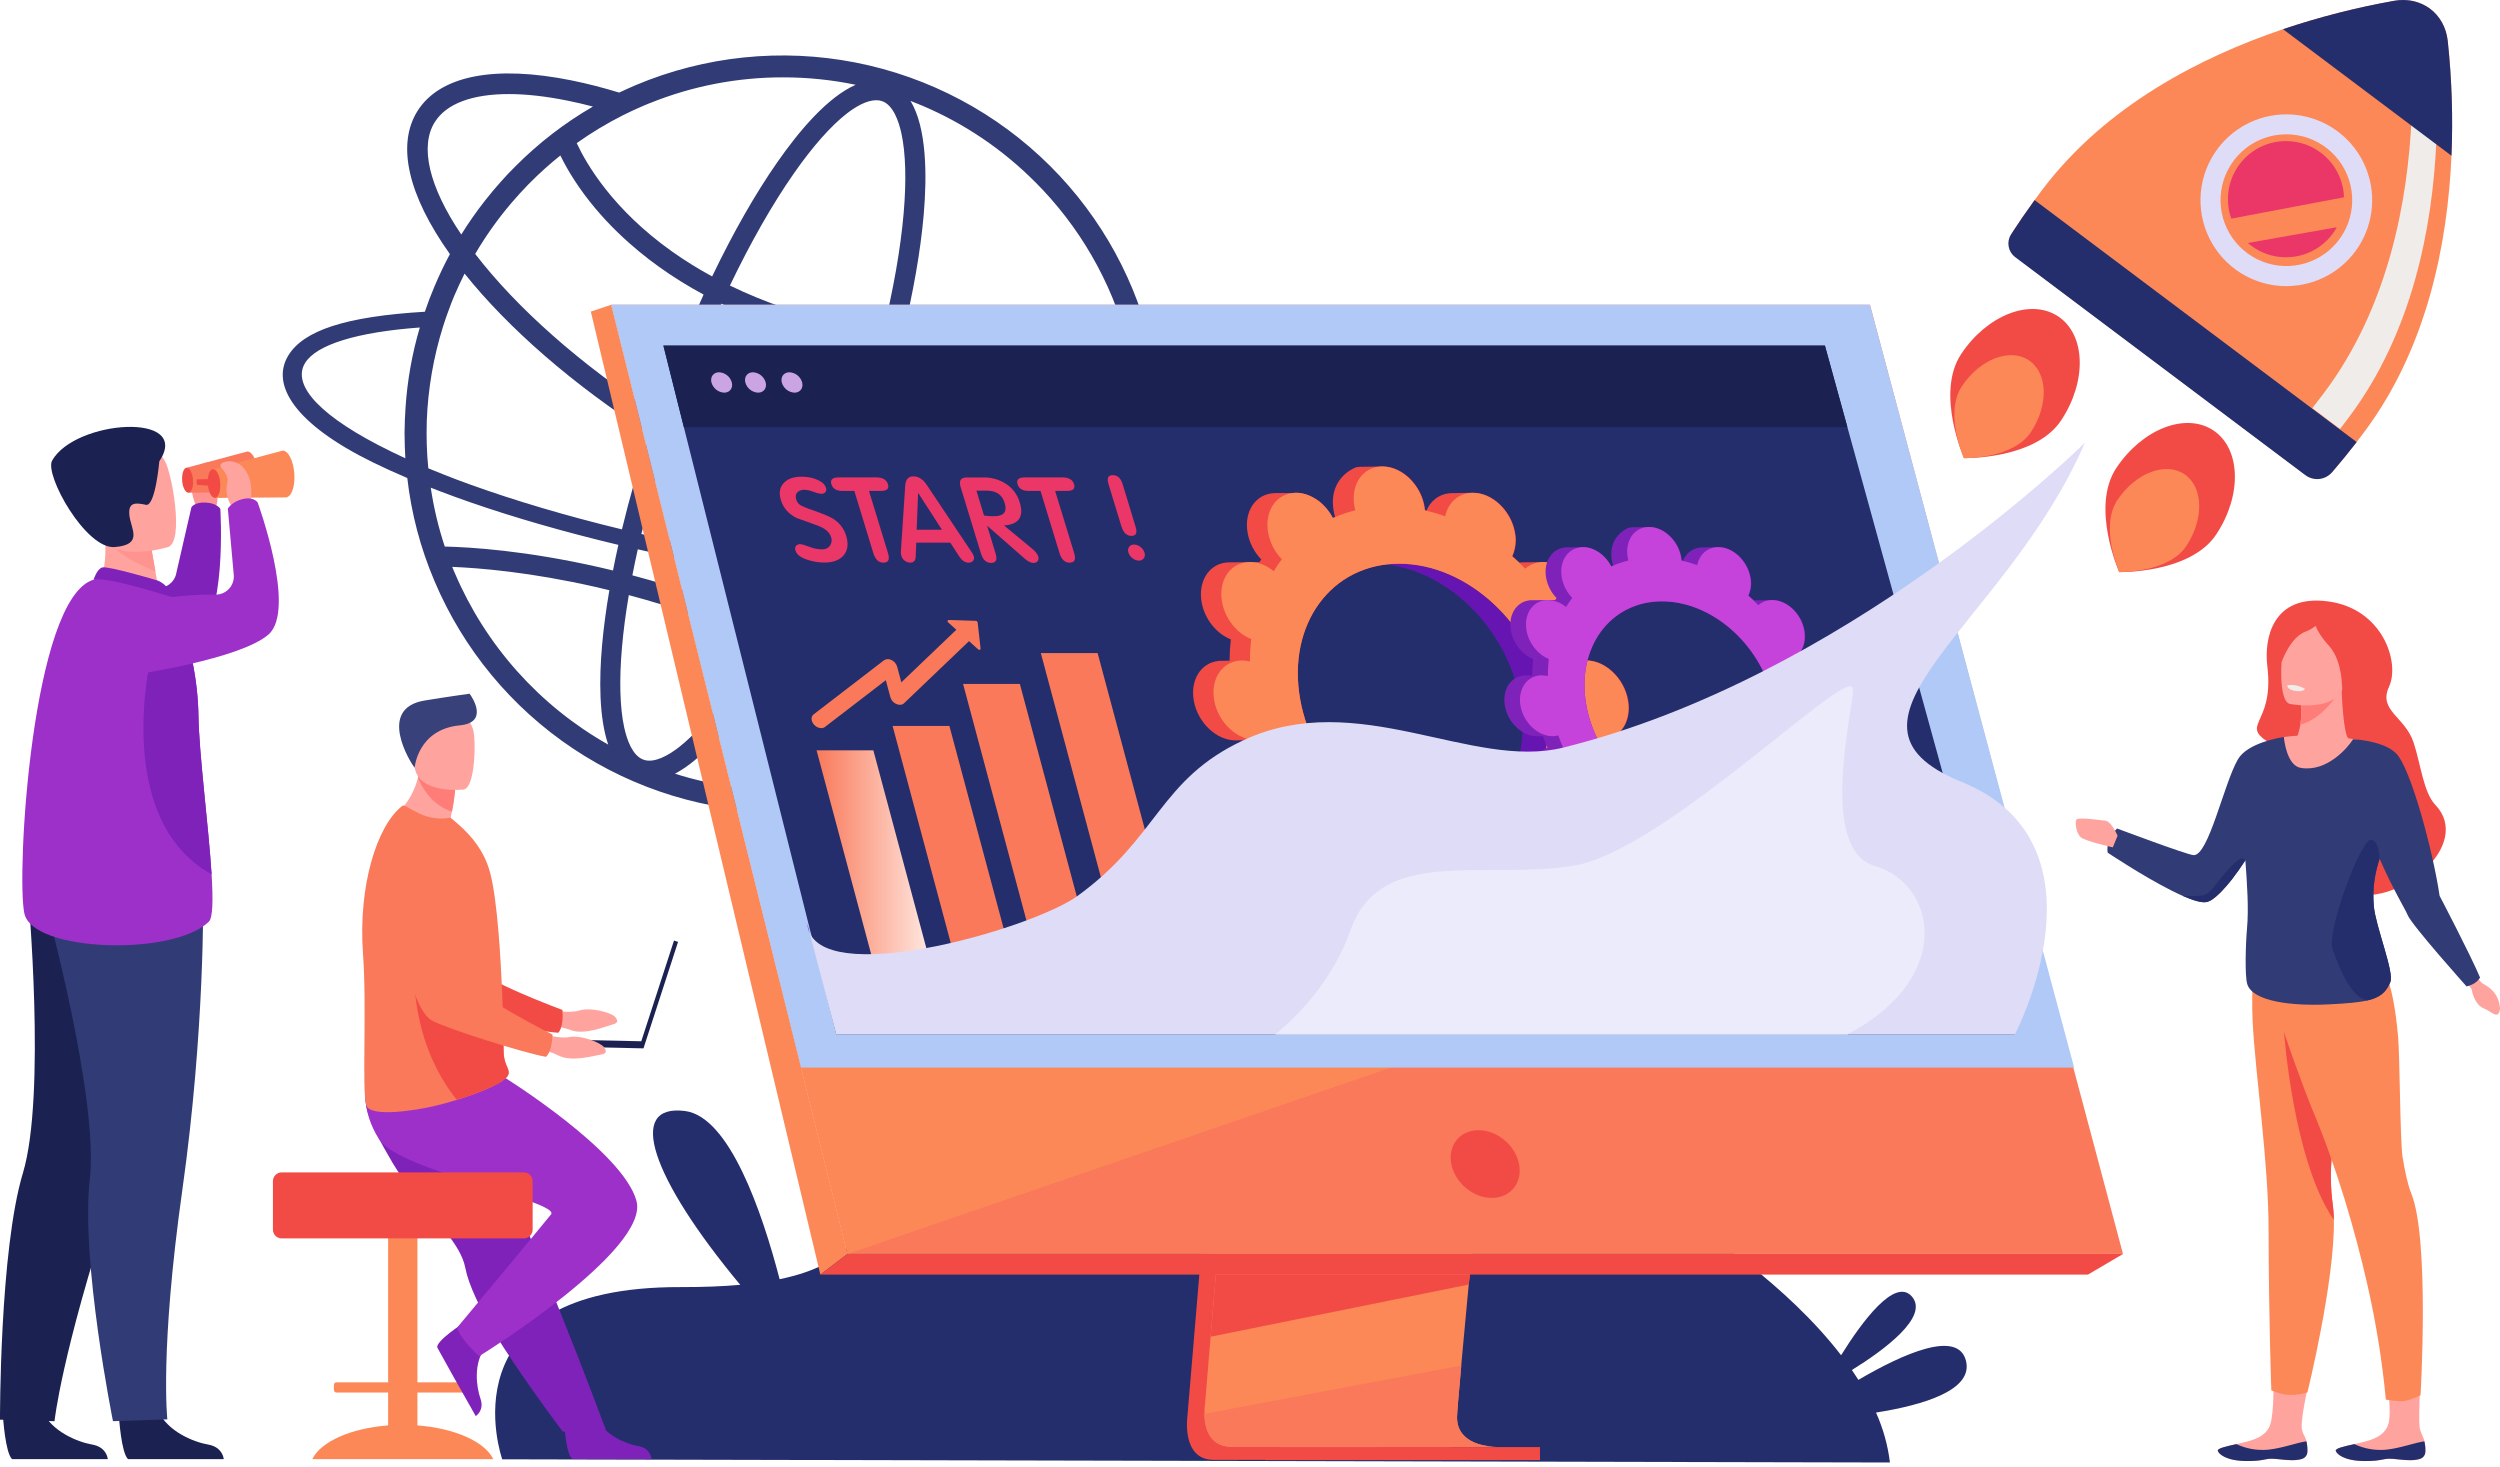 <svg width="450" height="264" viewBox="0 0 450 264" fill="none" xmlns="http://www.w3.org/2000/svg">
<path d="M216.351 91.821L211.078 91.701C212.773 93.895 213.154 95.92 212.099 97.63C211.045 99.376 208.521 100.813 204.742 101.901C209.311 89.667 210.264 76.376 207.488 63.615C204.711 50.854 198.322 39.162 189.082 29.935C179.496 20.358 167.275 13.854 153.978 11.252C140.681 8.65 126.91 10.068 114.422 15.326C113.419 15.758 112.416 16.206 111.448 16.664C108.519 15.772 105.667 15.038 102.914 14.48C89.022 11.659 79.164 13.608 75.157 19.969C71.347 26.017 73.421 35.12 80.985 45.739C79.966 47.623 79.05 49.561 78.203 51.566C77.563 53.072 76.992 54.575 76.473 56.113C62.264 56.961 54.657 59.458 51.893 63.992C48.678 69.266 53.068 76.344 67.122 83.226C69.058 84.176 71.135 85.111 73.311 86.045C74.039 92.428 75.686 98.671 78.203 104.581C83.391 116.863 92.068 127.352 103.159 134.748C114.249 142.144 127.266 146.123 140.595 146.191C153.924 146.259 166.98 142.414 178.146 135.131C189.311 127.849 198.095 117.449 203.409 105.221C210.34 103.785 214.904 101.537 216.719 98.565C217.965 96.524 217.809 94.241 216.351 91.821ZM200.076 102.971C195.461 103.801 189.704 104.285 182.98 104.354C172.544 104.481 160.561 103.658 147.933 101.992C148.995 99.679 150.035 97.305 151.055 94.87C154.772 96.128 158.562 97.159 162.405 97.956C166.561 98.799 170.353 99.216 173.737 99.216C181.67 99.216 187.355 96.926 190.162 92.468C190.623 91.734 191.002 90.951 191.292 90.133H187.248C187.181 90.255 187.109 90.378 187.025 90.496C184.94 93.806 180.281 95.516 173.737 95.516C170.616 95.516 167.049 95.124 163.129 94.33C159.514 93.577 155.948 92.609 152.448 91.431C153.423 88.994 154.368 86.513 155.284 83.989C157.736 77.19 159.859 70.448 161.567 63.977C169.849 65.159 178.206 65.735 186.572 65.7C192.097 65.7 197.819 65.477 203.739 65.031C204.622 69.325 205.065 73.696 205.061 78.079C205.085 86.628 203.389 95.094 200.076 102.974V102.971ZM115.816 136.737C113.85 136.023 112.851 133.2 112.36 130.956C111.582 127.41 111.442 122.431 111.952 116.555C112.211 113.584 112.621 110.424 113.185 107.119C121.313 109.294 129.274 112.052 137.007 115.37C135.257 118.392 133.484 121.193 131.714 123.731C128.341 128.568 125.041 132.301 122.174 134.524C120.357 135.925 117.78 137.452 115.814 136.739L115.816 136.737ZM138.779 112.206C130.685 108.713 122.345 105.823 113.825 103.56C114.122 102.027 114.448 100.466 114.804 98.877C117.154 99.412 119.532 99.933 121.938 100.438C128.999 101.883 136.044 103.114 142.939 104.102C141.585 106.924 140.201 109.625 138.786 112.206H138.779ZM123.512 97.876C120.783 97.314 118.097 96.728 115.452 96.118C116.697 90.94 118.224 85.543 120.009 80.042C129.282 85.744 138.712 90.383 147.641 93.674C146.522 96.35 145.374 98.952 144.197 101.479C137.415 100.507 130.475 99.301 123.512 97.876ZM100.865 27.986C101.612 29.505 102.448 30.978 103.371 32.397C108.053 39.644 114.251 44.898 118.621 48.027C121.187 49.862 123.868 51.531 126.647 53.025C124.056 58.669 121.59 64.695 119.321 70.95C118.898 72.117 118.487 73.281 118.085 74.442C104.537 65.622 93.069 55.5 85.535 45.706C87.422 42.488 89.586 39.441 92.001 36.598C93.004 35.421 94.041 34.281 95.122 33.173L95.568 32.727C97.245 31.05 99.014 29.467 100.865 27.986V27.986ZM158.793 18.209C160.759 18.923 161.758 21.748 162.249 23.992C163.027 27.535 163.167 32.515 162.657 38.391C162.097 44.823 160.809 52.128 158.893 59.907C156.579 59.508 154.321 59.056 152.118 58.551C144.511 56.8 137.58 54.407 131.384 51.401C135.078 43.696 138.984 36.823 142.89 31.221C146.264 26.384 149.563 22.654 152.43 20.43C153.926 19.271 155.944 18.04 157.716 18.04C158.082 18.034 158.445 18.091 158.791 18.209H158.793ZM151.061 62.01C153.315 62.533 155.627 63 157.997 63.41C156.334 69.67 154.285 76.188 151.9 82.769C150.978 85.307 150.027 87.801 149.046 90.251C140.081 86.96 130.566 82.25 121.213 76.425C121.695 75.011 122.194 73.593 122.709 72.172C124.939 66.057 127.333 60.172 129.857 54.659C136.213 57.75 143.303 60.208 151.059 62.01H151.061ZM186.287 32.72C194.266 40.677 200.002 50.601 202.914 61.488C188.128 62.569 174.582 62.23 162.472 60.478C164.393 52.623 165.687 45.235 166.262 38.708C166.888 31.502 166.81 22.966 163.89 18.162C164.558 18.423 165.241 18.693 165.912 18.978C173.528 22.194 180.446 26.861 186.28 32.72H186.287ZM140.944 13.925C145.34 13.922 149.724 14.37 154.029 15.263C148.99 17.457 143.845 23.563 139.941 29.163C135.943 34.892 131.953 41.906 128.185 49.758C125.695 48.409 123.288 46.913 120.977 45.278C110.256 37.671 105.531 29.469 103.81 25.762C106.443 23.891 109.212 22.221 112.095 20.765V20.765C113.275 20.17 114.474 19.613 115.693 19.092L115.959 18.978L116.019 18.952L116.801 18.628L117.024 18.546C124.624 15.481 132.743 13.912 140.937 13.925H140.944ZM78.281 21.953C80.368 18.642 85.027 16.933 91.568 16.933C94.69 16.933 98.257 17.324 102.176 18.12C103.662 18.417 105.179 18.771 106.726 19.181C101.625 22.136 96.936 25.751 92.781 29.933C91.889 30.798 91.053 31.696 90.222 32.631C89.185 33.773 88.2 34.966 87.25 36.177C85.735 38.111 84.326 40.126 83.029 42.213V42.213C77.233 33.63 75.505 26.349 78.274 21.953H78.281ZM81.823 53.123C82.394 51.809 82.983 50.511 83.623 49.249C91.546 59.155 103.224 69.28 116.868 78.064C114.933 83.953 113.283 89.74 111.95 95.289C102.024 92.887 92.823 90.16 84.751 87.261C83.056 86.656 81.406 86.032 79.846 85.41C78.914 85.046 77.998 84.667 77.097 84.295C76.959 82.912 76.856 81.511 76.82 80.111C76.805 79.442 76.787 78.773 76.787 78.104C76.787 77.328 76.805 76.543 76.82 75.754C77.038 69.976 78.027 64.254 79.759 58.738C80.053 57.806 80.365 56.889 80.711 55.973C81.056 55.007 81.42 54.057 81.817 53.123H81.823ZM70.259 81.204C57.997 75.221 52.401 69.447 54.909 65.348C56.931 62.028 64.295 59.773 75.565 58.95C74.181 63.639 73.319 68.467 72.997 73.345C72.892 74.797 72.841 76.244 72.823 77.72V78.1C72.823 79.571 72.877 81.041 72.961 82.493C72.034 82.069 71.133 81.636 70.252 81.204H70.259ZM79.558 88.563C81.219 89.187 82.903 89.809 84.659 90.414C92.685 93.197 101.681 95.782 111.306 98.076C110.956 99.636 110.634 101.172 110.338 102.686C109.55 102.494 108.763 102.308 107.977 102.128C94.672 99.1 84.688 98.482 80.06 98.38C78.914 94.928 78.07 91.383 77.536 87.785L79.558 88.563ZM81.823 103.072C81.675 102.728 81.534 102.384 81.4 102.039C86.336 102.238 95.488 102.985 107.177 105.647C108.013 105.837 108.849 106.038 109.683 106.241C109.083 109.751 108.637 113.105 108.363 116.256C107.846 122.228 107.808 129.112 109.478 134.029C97.105 127.038 87.386 116.155 81.832 103.072H81.823ZM165.905 137.221C151.814 143.157 136.071 143.883 121.494 139.268C126.239 136.781 131.005 131.068 134.677 125.803C136.572 123.086 138.467 120.083 140.331 116.84C151.178 121.763 161.513 127.744 171.187 134.696C169.465 135.606 167.703 136.444 165.898 137.209L165.905 137.221ZM186.287 123.474C182.771 127.004 178.853 130.108 174.613 132.725C164.452 125.287 153.558 118.906 142.101 113.68C143.662 110.814 145.207 107.786 146.714 104.626C157.125 106.006 167.138 106.834 176.276 107.048C178.662 107.117 180.978 107.117 183.226 107.099C189.051 107.03 194.237 106.684 198.68 106.062C195.555 112.519 191.363 118.402 186.28 123.463L186.287 123.474Z" fill="#313B75"/>
<path d="M353.868 244.917C352.415 239.281 342.596 243.646 334.51 248.376C334.133 247.78 333.741 247.189 333.339 246.605C339.136 243.012 347.258 237.038 344.163 233.403C341.107 229.81 335.134 237.943 331.398 243.94C321.387 230.945 306.541 221.695 306.541 221.695C306.541 221.695 368.491 170.21 322.199 143.048C275.906 115.886 240.739 211.459 240.739 211.459C240.739 211.459 209.107 182.158 178.903 192.981C147.887 204.093 167.27 224.688 140.333 230.256C137.163 218.111 131.299 200.982 123.285 199.977C112.697 198.65 117.151 211.905 133.239 231.267C130.118 231.545 126.569 231.688 122.509 231.677C79.306 231.548 90.405 262.675 90.405 262.675L340.188 263.25C339.813 260.144 338.966 257.114 337.678 254.263C346.223 252.907 355.246 250.224 353.868 244.917Z" fill="#242E6C"/>
<path d="M224.631 125.352L213.738 254.905C213.738 254.905 212.597 262.759 218.438 262.773C228.04 262.795 266.231 262.773 266.231 262.773C266.231 262.773 259.003 261.138 259.096 257.461C259.201 253.123 271.829 124.126 271.829 124.126L224.631 125.352Z" fill="#F24B46"/>
<path d="M269.329 260.422C267.441 260.422 230.963 260.543 221.619 260.422C217.544 260.371 216.83 256.798 216.795 254.486C216.783 253.841 216.825 253.195 216.919 252.557L217.203 249.19L217.912 240.599L218.549 233.017L219.367 223.274L220.059 215.05L227.799 122.993L274.99 121.768C274.99 121.768 269.671 175.754 265.91 215.05C265.488 219.429 265.089 223.626 264.719 227.538C264.599 228.788 264.483 230.01 264.373 231.202C264.023 234.919 263.705 238.338 263.428 241.349C263.281 242.939 263.147 244.415 263.025 245.766C262.545 251.067 262.262 254.45 262.26 255.095C262.256 255.446 262.287 255.797 262.351 256.143C263.132 260.286 268.621 260.422 269.329 260.422Z" fill="#FD8857"/>
<path d="M110.026 54.853L136.559 161.459L140.193 176.059L152.551 225.714H382.14L336.59 54.853H110.026Z" fill="#F9795A"/>
<path d="M110.026 54.853L106.347 56.08L147.661 229.425L152.551 225.716L110.026 54.853Z" fill="#FD8857"/>
<path d="M147.661 229.425H375.837L382.138 225.716H152.551L147.661 229.425Z" fill="#F24B46"/>
<path d="M277.193 260.474H227.79V262.822H277.193V260.474Z" fill="#F24B46"/>
<path d="M264.634 229.422L264.38 231.217L217.918 240.606L218.556 233.024L218.859 229.422H264.634Z" fill="#F24B46"/>
<path d="M269.329 260.422C267.441 260.422 230.963 260.543 221.619 260.422C217.544 260.371 216.83 256.798 216.795 254.486L263.038 245.789C262.559 251.09 262.275 254.473 262.273 255.117C262.269 255.469 262.3 255.82 262.365 256.165C263.132 260.286 268.62 260.422 269.329 260.422Z" fill="#F9795A"/>
<path d="M253.404 191.125L152.551 225.716L140.193 176.059L253.404 191.125Z" fill="#FD8857"/>
<path d="M110.026 54.853H336.59L373.349 192.171H144.201L110.026 54.853Z" fill="#B1C9F6"/>
<path d="M273.425 209.53C272.769 206.163 269.51 203.433 266.144 203.433C262.777 203.433 260.57 206.163 261.239 209.53C261.908 212.898 265.154 215.623 268.52 215.623C271.887 215.623 274.094 212.898 273.425 209.53Z" fill="#F24B46"/>
<path d="M362.666 186.222H150.533L126.508 90.494L124.667 83.153L123.095 76.891L119.41 62.208H328.486L332.532 76.891L334.258 83.153L336.28 90.494L362.666 186.222Z" fill="#242E6C"/>
<path d="M332.532 76.891H123.095L119.41 62.208H328.486L332.532 76.891Z" fill="#1B2251"/>
<path d="M129.438 67.009C128.424 67.009 127.808 67.83 128.06 68.845C128.201 69.353 128.498 69.803 128.91 70.133C129.321 70.462 129.826 70.654 130.352 70.68C131.366 70.68 131.982 69.857 131.73 68.845C131.589 68.337 131.292 67.886 130.881 67.556C130.469 67.227 129.964 67.035 129.438 67.009V67.009Z" fill="#CBA4E3"/>
<path d="M135.533 67.009C134.521 67.009 133.903 67.83 134.158 68.845C134.298 69.353 134.595 69.804 135.007 70.133C135.418 70.463 135.923 70.654 136.449 70.68C137.462 70.68 138.079 69.857 137.827 68.845C137.686 68.336 137.389 67.885 136.977 67.556C136.565 67.227 136.06 67.035 135.533 67.009V67.009Z" fill="#CBA4E3"/>
<path d="M144.391 68.845C144.251 68.336 143.954 67.885 143.542 67.556C143.131 67.226 142.626 67.035 142.099 67.009C141.087 67.009 140.469 67.83 140.721 68.845C140.862 69.353 141.16 69.803 141.571 70.132C141.982 70.462 142.487 70.653 143.013 70.68C144.027 70.68 144.645 69.857 144.391 68.845Z" fill="#CBA4E3"/>
<path d="M38.96 90.985C38.96 90.985 39.611 88.94 38.592 87.102C37.573 85.265 39.219 83.98 38.815 83.432C38.412 82.883 35.694 82.934 34.764 85.604C33.834 88.273 35.402 91.284 35.402 91.284L38.96 90.985Z" fill="#FF938F"/>
<path d="M27.592 105.681C28.041 105.815 28.514 105.852 28.978 105.788C29.443 105.723 29.888 105.56 30.283 105.308C30.679 105.057 31.016 104.723 31.271 104.33C31.527 103.937 31.695 103.493 31.763 103.029L34.461 91.288C34.461 91.288 35.023 90.38 36.969 90.458C39.087 90.545 39.66 91.596 39.66 91.596C39.66 91.596 40.969 112.264 34.851 115.181C28.733 118.098 21.809 103.95 27.592 105.681Z" fill="#7F22BA"/>
<path d="M40.273 262.644H23.044C21.818 261.529 21.414 255.008 21.414 255.008C21.414 255.008 26.765 250.193 28.502 254.004C30.16 257.624 34.744 259.55 37.484 260.025C39.843 260.447 40.224 262.169 40.273 262.644Z" fill="#1B2251"/>
<path d="M19.403 262.644H2.174C0.948 261.529 0.542 255.008 0.542 255.008C0.542 255.008 5.893 250.193 7.629 254.004C9.288 257.624 13.872 259.55 16.612 260.025C18.973 260.447 19.345 262.169 19.403 262.644Z" fill="#1B2251"/>
<path d="M31.792 172.422C31.792 172.422 29.34 188.102 20.199 215.933C11.058 243.764 9.81 255.817 9.81 255.817L0 255.543C0 255.543 -0.085 225.125 4.129 211.129C8.343 197.133 5.039 160.674 5.039 160.674L31.792 172.422Z" fill="#1B2251"/>
<path d="M36.563 161.533C36.563 161.533 36.911 185.171 32.824 214.162C28.738 243.153 30.122 255.485 30.122 255.485L20.335 255.811C20.335 255.811 14.485 226.791 16.162 212.271C17.838 197.751 8.153 162.447 8.153 162.447L36.563 161.533Z" fill="#313B75"/>
<path d="M17.615 106.243L22.232 109.661L28.905 108.257C28.811 107.648 28.372 105.134 27.971 102.842C27.946 102.706 27.922 102.572 27.899 102.441C27.556 100.496 27.26 98.826 27.26 98.826L21.028 95.719L18.703 94.562C18.703 94.602 18.884 96.718 18.908 97.028C19.345 102.514 17.615 106.243 17.615 106.243Z" fill="#FFA39F"/>
<path d="M28.437 104.517C28.292 104.454 19.361 101.818 18.391 102.14C17.421 102.461 16.846 104.336 16.846 104.336L31.453 107.641C31.453 107.641 30.303 105.302 28.437 104.517Z" fill="#7F22BA"/>
<path d="M4.392 164.45C5.906 171.363 31.097 172.174 37.589 165.906C38.329 165.19 38.365 161.865 38.086 157.382C37.542 148.625 35.792 135.45 35.723 128.717C35.655 125.495 35.295 122.285 34.648 119.128C33.879 115.224 32.811 111.384 31.453 107.643C31.453 107.643 19.149 103.665 16.846 104.343C5.754 107.596 2.878 157.541 4.392 164.45Z" fill="#9E30CA"/>
<path d="M38.086 157.382C37.542 148.625 35.792 135.45 35.723 128.717C35.655 125.495 35.295 122.285 34.648 119.128L27.246 117.821C27.246 117.821 20.01 147.383 38.086 157.382Z" fill="#7F22BA"/>
<path d="M19.376 97.124C20.745 99.744 25.842 102.008 27.971 102.842C27.946 102.706 27.922 102.572 27.9 102.441C27.556 100.496 27.26 98.826 27.26 98.826L21.028 95.719C19.651 95.699 18.821 96.047 19.376 97.124Z" fill="#FF938F"/>
<path d="M30.287 98.462C30.287 98.462 19.044 101.97 16.969 94.932C14.893 87.894 12.044 83.61 19.133 81.072C26.223 78.534 28.417 80.807 29.681 82.988C30.945 85.169 33.159 97.367 30.287 98.462Z" fill="#FFA39F"/>
<path d="M28.678 83.037C28.678 83.037 27.962 91.226 26.268 90.869C24.573 90.512 23.039 90.251 23.287 92.718C23.534 95.184 25.884 98.036 20.665 98.473C15.446 98.91 7.957 85.452 9.382 82.903C13.517 75.55 34.65 74.067 28.678 83.037Z" fill="#1B2251"/>
<path d="M44.491 81.277L33.598 84.19L33.935 88.681L45.04 88.603C45.931 88.538 46.509 86.844 46.357 84.812C46.206 82.78 45.37 81.213 44.491 81.277Z" fill="#F9795A"/>
<path d="M34.742 86.362C34.648 85.122 34.135 84.15 33.598 84.19C33.061 84.23 32.706 85.269 32.789 86.509C32.871 87.749 33.395 88.721 33.935 88.681C34.474 88.641 34.836 87.602 34.742 86.362Z" fill="#F24B46"/>
<path d="M38.782 86.215L35.413 86.277C35.306 86.984 35.489 87.289 35.489 87.289L38.846 87.512L38.782 86.215Z" fill="#F24B46"/>
<path d="M50.834 81.121L38.329 84.466L38.715 89.622L51.465 89.535C52.475 89.459 53.153 87.515 52.977 85.191C52.8 82.867 51.844 81.045 50.834 81.121Z" fill="#FD8857"/>
<path d="M39.642 86.948C39.535 85.526 38.947 84.408 38.329 84.455C37.711 84.502 37.294 85.693 37.401 87.118C37.508 88.543 38.097 89.658 38.715 89.613C39.332 89.569 39.749 88.38 39.642 86.948Z" fill="#F24B46"/>
<path d="M41.584 90.963C41.584 90.963 40.405 89.178 40.884 87.124C41.363 85.071 39.435 84.299 39.684 83.65C39.934 83.001 42.556 82.312 44.172 84.638C45.789 86.964 45.102 90.28 45.102 90.28L41.584 90.963Z" fill="#FFA39F"/>
<path d="M26.205 108.134C26.205 108.134 32.735 106.943 38.768 107.032C39.237 107.04 39.702 106.947 40.132 106.759C40.561 106.57 40.946 106.292 41.258 105.942C41.571 105.593 41.804 105.18 41.943 104.732C42.082 104.284 42.123 103.811 42.063 103.346L41.009 91.54C41.009 91.54 41.765 90.287 43.657 89.834C45.72 89.341 46.382 90.454 46.382 90.454C46.382 90.454 53.431 109.731 48.337 114.202C43.243 118.673 23.949 121.47 23.949 121.47L26.205 108.134Z" fill="#9E30CA"/>
<path d="M441.263 28.032C440.594 43.558 436.98 62.56 425.501 77.847C425.078 78.409 424.655 78.966 424.23 79.516C422.944 81.179 421.635 82.796 420.301 84.366C419.585 85.208 418.574 85.744 417.476 85.865C416.377 85.987 415.274 85.684 414.391 85.019L363.444 46.745C362.879 46.324 362.438 45.76 362.166 45.11C361.988 44.685 361.885 44.232 361.861 43.772C361.817 42.929 362.044 42.094 362.51 41.391C363.699 39.578 364.95 37.772 366.264 35.971C366.674 35.408 367.09 34.846 367.512 34.285C378.99 18.996 396.228 10.23 410.944 5.257C417.471 3.061 424.152 1.353 430.931 0.146C431.749 -0.003 432.583 -0.038 433.411 0.041C434.575 0.15 435.702 0.514 436.71 1.107C438.826 2.356 440.295 4.588 440.598 7.407C441.329 14.256 441.551 21.15 441.263 28.032V28.032Z" fill="#FD8857"/>
<path d="M366.23 36.02C364.744 38.063 363.332 40.116 361.995 42.18C361.575 42.828 361.418 43.612 361.553 44.372C361.689 45.133 362.108 45.813 362.726 46.276L414.964 85.526C415.684 86.067 416.584 86.313 417.479 86.214C418.375 86.116 419.199 85.68 419.784 84.995C421.282 83.246 422.755 81.439 424.201 79.571L366.23 36.02Z" fill="#242E6C"/>
<path d="M411.509 51.504C408.64 51.498 405.83 50.693 403.393 49.181C400.956 47.668 398.988 45.507 397.709 42.939C396.43 40.371 395.89 37.498 396.151 34.641C396.411 31.784 397.462 29.055 399.184 26.761V26.761C400.71 24.729 402.714 23.104 405.017 22.031C407.321 20.958 409.854 20.47 412.391 20.61C414.928 20.75 417.392 21.513 419.564 22.833C421.735 24.153 423.548 25.988 424.842 28.176C426.135 30.364 426.869 32.838 426.978 35.377C427.088 37.917 426.569 40.444 425.469 42.735C424.369 45.026 422.721 47.011 420.67 48.513C418.62 50.015 416.232 50.988 413.716 51.346C412.985 51.45 412.247 51.503 411.509 51.504V51.504ZM411.564 24.177C410.997 24.177 410.431 24.217 409.87 24.297C408.328 24.513 406.844 25.033 405.504 25.827C404.165 26.62 402.995 27.672 402.065 28.92V28.92C400.463 31.056 399.629 33.67 399.698 36.339C399.767 39.008 400.734 41.576 402.443 43.627C404.153 45.678 406.504 47.091 409.116 47.639C411.729 48.187 414.45 47.836 416.838 46.645C419.227 45.453 421.144 43.49 422.278 41.073C423.413 38.656 423.698 35.927 423.089 33.328C422.48 30.728 421.012 28.41 418.922 26.75C416.832 25.089 414.242 24.182 411.573 24.177H411.564Z" fill="#DFDCF7"/>
<path d="M437.878 4.688C437.752 3.428 437.353 2.211 436.71 1.12C435.702 0.527 434.575 0.163 433.411 0.054C433.411 0.121 433.428 0.19 433.435 0.257C434.169 7.105 434.392 13.998 434.104 20.878C433.435 36.404 429.821 55.406 418.344 70.696C417.922 71.258 417.498 71.814 417.071 72.364C416.789 72.73 416.503 73.094 416.215 73.457L421.2 77.207L421.514 76.808C421.941 76.255 422.364 75.698 422.785 75.138C434.265 59.851 437.874 40.846 438.547 25.323C438.835 18.438 438.611 11.54 437.878 4.688Z" fill="#EFECEA"/>
<path d="M440.598 7.411C440.063 2.423 435.868 -0.731 430.929 0.148C424.151 1.355 417.471 3.064 410.944 5.259L441.265 28.032C441.553 21.152 441.33 14.259 440.598 7.411V7.411Z" fill="#242E6C"/>
<path d="M370.471 56.952C365.504 53.651 357.683 56.687 353.005 63.731C348.328 70.776 353.529 82.464 353.529 82.464C353.529 82.464 366.317 82.729 370.995 75.684C375.672 68.64 375.438 60.252 370.471 56.952Z" fill="#F24B46"/>
<path d="M398.397 77.468C393.43 74.17 385.609 77.205 380.932 84.25C376.254 91.295 381.455 102.982 381.455 102.982C381.455 102.982 394.244 103.248 398.921 96.201C403.598 89.154 403.364 80.769 398.397 77.468Z" fill="#F24B46"/>
<path d="M365.189 64.851C361.763 62.572 356.365 64.668 353.135 69.534C349.904 74.4 353.498 82.468 353.498 82.468C353.498 82.468 362.324 82.651 365.553 77.785C368.781 72.919 368.623 67.128 365.189 64.851Z" fill="#FD8857"/>
<path d="M393.176 85.345C389.747 83.068 384.349 85.162 381.121 90.028C377.893 94.894 381.482 102.962 381.482 102.962C381.482 102.962 390.309 103.143 393.537 98.279C396.765 93.415 396.605 87.617 393.176 85.345Z" fill="#FD8857"/>
<path d="M404.611 43.734L420.629 40.902C419.876 42.269 418.827 43.45 417.558 44.358C416.289 45.266 414.833 45.879 413.297 46.15C411.761 46.422 410.183 46.346 408.68 45.928C407.177 45.51 405.786 44.76 404.611 43.734V43.734Z" fill="#EB3668"/>
<path d="M421.92 35.51L401.632 39.355C401.126 37.933 400.934 36.419 401.068 34.916C401.203 33.413 401.661 31.957 402.412 30.648C403.162 29.339 404.187 28.208 405.416 27.333C406.645 26.458 408.049 25.86 409.531 25.579C411.013 25.298 412.539 25.341 414.002 25.706C415.466 26.071 416.834 26.748 418.011 27.692C419.188 28.636 420.147 29.823 420.822 31.172C421.496 32.522 421.871 34.002 421.92 35.51V35.51Z" fill="#EB3668"/>
<path d="M98.736 181.666C98.736 181.666 102.134 182.537 104.292 181.889C106.45 181.24 110.169 182.308 110.769 183.095C111.368 183.882 111.145 184.197 110.077 184.469C109.009 184.741 105.226 186.353 102.738 185.419C100.25 184.484 97.008 184.451 97.008 184.451L98.736 181.666Z" fill="#FFA39F"/>
<path d="M69.374 152.146C69.374 152.146 73.191 179.277 79.509 181.708C82.63 182.908 96.409 185.626 100.486 185.898C100.486 185.898 101.485 185.089 101.24 181.79C101.24 181.79 86.802 176.487 84.742 173.604C81.69 169.313 86.637 156.073 82.807 152.041C78.976 148.01 72.533 146.279 69.374 152.146Z" fill="#F24B46"/>
<path d="M75.139 256.573V250.657H84.45C84.569 250.657 84.684 250.61 84.769 250.527C84.854 250.444 84.904 250.33 84.907 250.211V249.263C84.904 249.144 84.854 249.03 84.769 248.947C84.684 248.864 84.569 248.817 84.45 248.817H75.139V215.143C75.138 214.688 74.957 214.252 74.635 213.93C74.314 213.609 73.878 213.427 73.423 213.426H71.579C71.124 213.427 70.688 213.609 70.367 213.93C70.045 214.252 69.864 214.688 69.862 215.143V248.817H60.55C60.433 248.82 60.321 248.868 60.238 248.951C60.155 249.034 60.107 249.146 60.104 249.263V250.211C60.107 250.328 60.155 250.44 60.238 250.523C60.321 250.606 60.433 250.654 60.55 250.657H69.862V256.573C63.125 257.082 57.727 259.508 56.214 262.641H88.788C87.266 259.508 81.877 257.082 75.139 256.573Z" fill="#FD8857"/>
<path d="M70.661 209.307C71.78 211.169 73.025 212.952 74.388 214.644C78.49 219.822 82.956 224.092 83.734 228.131C83.91 229.008 84.151 229.872 84.454 230.713C84.78 231.639 85.181 232.611 85.645 233.613C87.384 237.404 89.988 241.641 92.587 245.483C97.08 252.142 101.304 257.699 101.304 257.699L109.052 257.369C108.742 256.591 105.362 247.396 100.841 236.161C99.006 231.599 97.051 226.748 95.171 222.07L94.42 220.205L92.725 215.991L85.101 197.035C85.101 197.035 68.135 190.606 66.373 194.772C64.922 198.215 66.104 201.573 70.661 209.307Z" fill="#7F22BA"/>
<path d="M101.545 256.143C101.545 256.143 101.942 262.539 103.179 262.63C103.344 262.63 109.453 262.63 109.453 262.63H117.256C117.256 262.63 117.205 260.706 114.924 260.309C112.643 259.912 108.831 258.302 107.449 255.295C105.993 252.135 101.545 256.143 101.545 256.143Z" fill="#7F22BA"/>
<path d="M83.607 238.026C83.607 238.026 78.216 241.489 78.74 242.613C78.809 242.762 81.788 248.099 81.788 248.099L85.629 254.887C85.629 254.887 87.245 253.926 86.481 251.743C85.716 249.56 85.254 245.443 87.212 242.769C89.272 239.955 83.607 238.026 83.607 238.026Z" fill="#7F22BA"/>
<path d="M90.873 193.978C90.873 193.978 112.191 207.26 114.567 216.176C116.944 225.091 86.253 244.114 86.253 244.114C86.253 244.114 82.887 241.141 82.291 238.962C82.291 238.962 96.17 222.331 99.18 218.602C101.028 216.312 71.842 210.676 68.277 205.128C64.712 199.58 65.99 194.912 65.99 194.912L90.873 193.978Z" fill="#9E30CA"/>
<path d="M94.29 211.029H50.711C49.836 211.029 49.126 211.739 49.126 212.614V221.332C49.126 222.207 49.836 222.917 50.711 222.917H94.29C95.166 222.917 95.876 222.207 95.876 221.332V212.614C95.876 211.739 95.166 211.029 94.29 211.029Z" fill="#F24B46"/>
<path d="M84.294 150.436C79.193 151.756 70.736 147.028 70.736 147.028C70.736 147.028 74.02 144.821 75.238 139.97C75.298 139.727 75.356 139.475 75.403 139.219L78.022 138.663L81.919 142.156C81.807 143.48 81.615 144.795 81.344 146.096C81.259 146.532 81.161 146.998 81.05 147.494C82.303 148.267 83.402 149.264 84.294 150.436V150.436Z" fill="#FFA39F"/>
<path d="M91.539 193.282C91.528 193.336 91.513 193.39 91.495 193.443C91.002 194.821 86.425 196.681 82.222 197.981C80.718 198.449 79.257 198.842 78.053 199.118C74.798 199.863 66.647 201.192 65.932 198.957C65.105 196.371 66.066 181.418 65.334 171.588C64.472 159.57 67.787 148.632 72.424 145.05C72.772 144.794 73.465 145.476 75.467 146.428C77.318 147.305 79.362 147.543 81.094 147.176L82.655 148.514C84.797 150.443 87.154 153.074 88.229 157.11C88.882 159.588 89.377 163.502 89.742 167.906C89.883 169.612 90.005 171.394 90.11 173.191C90.278 176.053 90.422 178.94 90.492 181.686C90.492 181.739 90.492 181.79 90.492 181.844V181.944C90.519 182.229 90.531 182.515 90.529 182.801C90.603 185.254 90.59 187.551 90.672 189.491C90.672 189.547 90.672 189.598 90.672 189.651C90.777 191.279 91.374 192.015 91.533 192.695C91.581 192.888 91.583 193.089 91.539 193.282V193.282Z" fill="#F9795A"/>
<path d="M91.539 193.282C91.528 193.336 91.513 193.39 91.495 193.443C91.002 194.821 86.425 196.681 82.222 197.981C73.688 187.276 74.602 174.489 74.602 174.489L90.476 181.69C90.476 181.744 90.476 181.795 90.476 181.848V181.949C90.503 182.233 90.516 182.519 90.514 182.805C90.587 185.258 90.574 187.555 90.656 189.495C90.656 189.551 90.656 189.602 90.656 189.656C90.761 191.284 91.359 192.02 91.517 192.7C91.57 192.89 91.577 193.089 91.539 193.282V193.282Z" fill="#F24B46"/>
<path d="M81.915 142.156C81.802 143.48 81.61 144.795 81.34 146.096C77.534 144.867 75.808 141.429 75.233 139.97C75.293 139.727 75.351 139.475 75.398 139.219L78.018 138.663L81.915 142.156Z" fill="#FF7D78"/>
<path d="M83.46 142.118C83.46 142.118 75.102 143.061 74.593 137.845C74.085 132.629 72.667 129.237 77.982 128.414C83.297 127.591 84.53 129.48 85.116 131.179C85.703 132.879 85.622 141.736 83.46 142.118Z" fill="#FFA39F"/>
<path d="M74.629 138.204C74.629 138.204 75.16 131.291 82.769 130.562C87.981 130.071 85.076 125.584 84.521 124.868C84.521 124.868 80.526 125.417 76.433 126.093C67.843 127.513 73.786 137.125 74.629 138.204Z" fill="#384179"/>
<path d="M121.32 169.3L115.43 187.428L94.716 186.987L94.689 188.251L115.827 188.704L122.052 169.536L121.32 169.3Z" fill="#1B2251"/>
<path d="M96.988 185.836C96.988 185.836 100.268 187.078 102.486 186.67C104.704 186.262 108.283 187.734 108.789 188.583C109.295 189.433 109.043 189.718 107.953 189.87C106.862 190.022 102.921 191.208 100.553 190.008C98.185 188.808 94.964 188.414 94.964 188.414L96.988 185.836Z" fill="#FFA39F"/>
<path d="M71.06 153.259C71.06 153.259 71.862 180.646 77.875 183.76C80.842 185.294 94.239 189.515 98.259 190.227C98.259 190.227 99.342 189.533 99.463 186.228C99.463 186.228 85.698 179.366 83.977 176.273C81.415 171.673 87.792 159.057 84.423 154.642C81.054 150.226 74.845 147.778 71.06 153.259Z" fill="#F9795A"/>
<path d="M444.928 174.349L445.936 175.981C446.46 176.581 446.605 176.918 447.013 177.121C448.014 177.614 449.86 178.878 450 181.532C450 181.532 449.969 183.033 448.961 182.546C447.953 182.06 448.395 182.1 446.955 181.449C445.514 180.798 444.993 178.709 444.868 177.997L443.7 176.463L444.928 174.349Z" fill="#FFA39F"/>
<path d="M415.328 261.381C415.309 261.645 415.215 261.897 415.057 262.109C414.899 262.321 414.683 262.482 414.436 262.574V262.574C413.479 262.994 411.876 262.9 410.144 262.666C409.921 262.637 409.723 262.612 409.542 262.597L409.404 262.585H409.295C407.569 262.472 407.705 263.005 404.408 262.987C400.649 262.967 399.378 261.702 399.204 261.16C399.059 260.703 400.707 260.349 402.548 259.938L402.816 259.88L403.554 259.713C405.748 259.198 407.919 258.547 408.637 256.439C409.399 254.209 409.219 247.568 409.219 247.568H415.876C415.876 247.568 414.128 254.898 414.315 257.01C414.416 258.139 414.955 258.46 415.163 259.437C415.178 259.506 415.192 259.573 415.203 259.642C415.321 260.214 415.363 260.798 415.328 261.381V261.381Z" fill="#FFA39F"/>
<path d="M423.073 189.676C422.511 192.829 421.708 196.09 421.013 199.488C419.898 204.941 419.051 210.732 419.914 216.967C420.029 217.843 420.091 218.725 420.099 219.608C420.266 230.631 415.343 250.606 415.343 250.606C415.343 250.606 414.005 251.183 411.763 251.072C410.61 251.014 408.84 250.269 408.84 250.269C408.84 250.269 408.374 237.885 408.345 221.229C408.325 209.155 405.955 193.26 405.476 183.918C405.186 178.265 405.814 170.734 405.814 170.734C405.814 170.734 415.624 162.839 419.155 166.878C422.638 170.865 425.175 177.874 423.073 189.676Z" fill="#FD8857"/>
<path d="M419.914 216.961C420.029 217.836 420.091 218.718 420.099 219.601C412.741 208.95 411.123 185.72 411.123 185.72L419.196 189.64C419.196 189.64 420.087 193.996 421.013 199.482C419.9 204.934 419.051 210.717 419.914 216.961Z" fill="#F24B46"/>
<path d="M436.561 261.381C436.543 261.645 436.449 261.898 436.291 262.109C436.133 262.321 435.917 262.483 435.669 262.574V262.574C434.713 262.994 433.11 262.9 431.377 262.666C431.154 262.637 430.956 262.612 430.775 262.597L430.637 262.585H430.528C428.802 262.472 428.938 263.005 425.641 262.987C421.882 262.967 420.611 261.702 420.437 261.16C420.293 260.703 421.94 260.349 423.782 259.938L424.049 259.88L424.787 259.713C426.981 259.198 429.152 258.547 429.87 256.439C430.633 254.209 429.545 247.671 429.545 247.671L435.711 247.156C435.711 247.156 435.328 254.6 435.511 256.711C435.611 257.84 436.18 258.46 436.403 259.437C436.418 259.506 436.432 259.573 436.443 259.642C436.559 260.214 436.599 260.799 436.561 261.381V261.381Z" fill="#FFA39F"/>
<path d="M435.694 251.165C435.694 251.165 434.106 251.915 432.965 252.144C431.823 252.374 429.453 251.921 429.453 251.921C428.792 244.936 427.675 238.001 426.109 231.162C423.911 221.526 420.638 210.139 416.077 199.357C415.102 197.053 411.085 186.153 410.403 183.403C408.34 175.091 410.403 175.988 410.403 175.988L428.423 173.872C428.423 173.872 430.653 175.013 431.667 186.75C431.973 190.265 432.011 205.44 432.472 208.317C432.918 211.042 433.42 213.308 434.019 214.784C437.366 223.004 435.694 251.165 435.694 251.165Z" fill="#FD8857"/>
<path d="M436.561 261.381C436.543 261.645 436.449 261.898 436.291 262.109C436.133 262.321 435.917 262.483 435.669 262.574V262.574C434.659 262.936 433.081 262.858 431.38 262.655C431.157 262.63 430.958 262.61 430.775 262.597L430.637 262.585H430.528C428.802 262.472 428.938 263.005 425.641 262.987C421.882 262.967 420.611 261.702 420.437 261.16C420.293 260.703 421.94 260.349 423.782 259.938C425.552 260.77 427.511 261.118 429.46 260.946C431.99 260.703 434.588 259.689 436.391 259.437C436.407 259.506 436.42 259.573 436.432 259.642C436.552 260.213 436.596 260.798 436.561 261.381V261.381Z" fill="#242E6C"/>
<path d="M415.328 261.381C415.309 261.645 415.215 261.897 415.057 262.109C414.899 262.32 414.683 262.482 414.436 262.574V262.574C413.426 262.936 411.847 262.858 410.146 262.655C409.923 262.63 409.725 262.61 409.542 262.597L409.404 262.585H409.295C407.569 262.472 407.705 263.005 404.408 262.987C400.649 262.967 399.378 261.702 399.204 261.16C399.059 260.703 400.707 260.349 402.548 259.938C404.319 260.77 406.278 261.118 408.227 260.946C410.757 260.703 413.354 259.689 415.158 259.437C415.174 259.506 415.187 259.573 415.198 259.642C415.318 260.213 415.361 260.798 415.328 261.381V261.381Z" fill="#242E6C"/>
<path d="M408.117 119.897C407.509 114.927 409.061 106.963 418.984 108.241C428.907 109.519 432.033 119.266 430.031 123.602C428.029 127.937 432.911 128.985 434.445 133.65C435.761 137.664 436.229 142.631 438.351 144.863C445.22 152.062 431.756 163.129 423.637 160.794C408.853 156.544 406.949 155.911 407.475 144.292C407.743 138.34 412.38 136.041 409.433 134.31C402.334 130.149 409.495 131.15 408.117 119.897Z" fill="#F24B46"/>
<path d="M422.703 132.914L419.967 139.979L414.068 140.267L411.125 135.871C412.982 134.457 413.767 132.339 414.055 130.441C414.233 129.237 414.269 128.016 414.159 126.804C414.121 126.425 414.081 126.202 414.081 126.202L421.438 123.972L421.465 123.958C421.557 125.907 421.661 127.439 421.78 128.641C422.192 132.823 422.703 132.914 422.703 132.914Z" fill="#FFA39F"/>
<path d="M411.1 132.664C411.479 132.664 417.923 131.351 428.805 134.136C428.805 134.136 422.845 161.448 424.87 166.595C426.1 169.74 427.035 172.993 427.663 176.311L405.701 176.585C405.701 176.585 406.008 158.917 404.996 152.661C403.984 146.406 411.1 132.664 411.1 132.664Z" fill="#FFA39F"/>
<path d="M439.127 161.247C438.028 153.654 433.95 138.055 431.21 135.515C428.789 133.26 423.563 133.061 423.563 133.061C422.477 134.761 418.763 138.987 414.155 138.224C411.667 137.814 411.163 133.34 411.105 132.743L411.123 132.676H411.1H411.047C410.32 132.785 404.541 133.724 402.827 136.676C400.294 141.036 397.536 154.115 394.828 153.924C393.584 153.834 381.07 149.129 381.07 149.129C381.07 149.129 378.983 151.083 379.384 153.48C379.384 153.48 385.562 157.619 390.788 160.259C391.512 160.625 392.217 160.962 392.886 161.256C394.77 162.083 396.357 162.563 397.224 162.358C397.501 162.285 397.766 162.174 398.011 162.028C399.144 161.372 400.464 159.934 401.737 158.295C402.58 157.204 403.398 156.024 404.12 154.927L404.165 154.858C404.475 159.017 404.787 163.542 404.466 167.088C404.22 169.786 404.042 175.629 404.504 177.139C405.469 180.285 412.559 181.117 419.176 180.787C422.297 180.633 424.5 180.455 426.102 180.084C428.43 179.549 429.493 178.615 430.26 176.766C430.989 175.007 427.612 166.746 427.293 163.129C426.999 159.853 427.5 157.184 428.327 154.564C430.664 159.96 433.041 163.821 433.353 164.657C434.008 166.419 443.98 177.553 443.98 177.553C444.491 177.438 444.98 177.241 445.427 176.969C445.824 176.709 446.16 176.368 446.415 175.968C444.647 171.786 439.127 161.247 439.127 161.247Z" fill="#313B75"/>
<path d="M430.26 176.766C429.493 178.615 428.43 179.549 426.103 180.084C422.981 179.487 420.941 173.762 419.885 170.941C418.667 167.694 425.012 151 426.76 151.152C428.06 151.265 428.285 153.475 428.321 154.561C427.48 157.208 426.983 159.818 427.284 163.127C427.612 166.746 430.989 175.007 430.26 176.766Z" fill="#242E6C"/>
<path d="M381.159 150.442C381.159 150.442 380.091 147.824 378.916 147.717C377.741 147.61 374.011 147.024 373.735 147.557C373.458 148.09 373.735 150.01 374.537 150.708C375.34 151.406 380.303 152.525 380.303 152.525L381.159 150.442Z" fill="#FFA39F"/>
<path d="M404.12 154.927C403.398 156.024 402.579 157.204 401.737 158.295C400.526 159.782 399.191 161.223 398.011 162.028C397.766 162.174 397.501 162.285 397.224 162.358C396.357 162.563 394.772 162.083 392.886 161.256C393.987 161.327 395.091 161.311 396.19 161.207C398.087 161.046 398.642 158.993 401.634 155.913C403.427 154.073 403.971 154.356 404.12 154.927Z" fill="#242E6C"/>
<path d="M421.432 123.967C420.317 125.785 417.642 129.529 414.055 130.434C414.233 129.23 414.269 128.009 414.159 126.797C414.121 126.418 414.081 126.195 414.081 126.195L421.432 123.967Z" fill="#FF7D78"/>
<path d="M412.151 126.701C412.151 126.701 420.99 128.485 422.009 122.955C423.028 117.424 424.858 113.943 419.258 112.576C413.658 111.209 412.171 113.114 411.381 114.873C410.592 116.633 409.879 126.097 412.151 126.701Z" fill="#FFA39F"/>
<path d="M416.471 111.198C416.471 111.198 416.315 113.071 419.222 116.249C422.13 119.427 421.561 125.854 421.561 125.854C421.561 125.854 426.334 115.883 423.721 112.942C421.108 110 416.471 111.198 416.471 111.198Z" fill="#F24B46"/>
<path d="M420.025 108.761C420.025 108.761 415.631 107.289 411.27 111.586C409.393 113.439 409.676 117.079 410.681 119.19C410.681 119.19 412.226 114.663 415.04 113.678C417.853 112.692 420.025 108.761 420.025 108.761Z" fill="#F24B46"/>
<path d="M414.904 123.985C414.904 123.985 414.668 124.64 413.004 124.342C413.004 124.342 411.609 124.094 411.736 123.358C411.736 123.358 413.161 122.988 414.904 123.985Z" fill="#EFECEA"/>
<path d="M278.316 126.099C280.713 139.703 272.778 150.717 260.594 150.717C259.801 150.717 258.987 150.168 258.2 150.075C269.049 148.768 275.86 138.808 273.619 126.099C271.378 113.39 260.911 102.929 249.592 101.622C250.363 101.527 251.139 101.481 251.915 101.482C264.099 101.482 275.92 112.503 278.316 126.099Z" fill="#6615B2"/>
<path d="M288.057 133.204C291.526 133.204 293.773 129.995 293.078 126.039C292.382 122.083 289 118.876 285.533 118.876C285.357 118.876 285.19 118.892 285.023 118.907C284.501 117.452 283.905 116.025 283.239 114.63C284.987 113.419 285.903 111.049 285.424 108.326C284.755 104.485 281.547 101.352 278.189 101.169L274.094 101.221C273.893 101.22 273.692 101.231 273.492 101.254C273.077 100.866 272.66 100.485 272.237 100.115C272.835 98.782 273.004 97.297 272.723 95.864C272.025 91.908 268.645 88.699 265.178 88.699H265.096L261.691 88.766C261.596 88.766 261.497 88.766 261.402 88.766C261.228 88.766 261.06 88.766 260.895 88.79C259.983 88.871 259.113 89.209 258.385 89.765C257.666 90.328 257.108 91.07 256.766 91.917C256.682 91.897 256.604 91.874 256.521 91.857C256.499 91.618 256.468 91.373 256.423 91.127C255.725 87.171 252.35 83.962 248.881 83.962L245.155 84.025H245.111H244.937H244.866C244.6 84.036 244.337 84.068 244.076 84.121V84.121C243.914 84.178 238.436 86.168 240.306 93.07L239.925 93.239C239.925 93.239 238.837 91.038 236.889 89.845C234.479 88.369 232.907 88.717 232.697 88.743L229.447 88.759C226.058 88.846 223.873 92.017 224.571 95.918C224.9 97.724 225.758 99.391 227.034 100.71C226.92 100.859 226.809 101.013 226.7 101.172L225.57 101.183C225.403 101.167 225.233 101.158 225.066 101.158C224.859 101.159 224.652 101.171 224.446 101.194L221.572 101.225H221.523H221.3C221.162 101.225 221.031 101.225 220.899 101.241C220.788 101.241 220.676 101.259 220.567 101.274C217.526 101.696 215.644 104.72 216.291 108.388C216.83 111.459 218.988 114.07 221.548 115.089C221.404 116.363 221.33 117.643 221.325 118.925L220.067 118.945H219.905C219.773 118.945 219.646 118.945 219.519 118.961H219.28V118.976C216.159 119.335 214.226 122.388 214.882 126.113C215.58 130.069 218.955 133.275 222.426 133.275L223.835 133.253C224.167 134.176 224.529 135.089 224.916 135.983C222.489 136.875 221.084 139.602 221.655 142.842C222.324 146.647 225.474 149.756 228.789 149.99C228.918 149.99 229.048 150.005 229.179 150.005C229.351 150.005 229.52 150.005 229.685 149.979L232.876 149.945H232.956C233.379 149.946 233.8 149.896 234.211 149.796C234.726 150.318 235.252 150.828 235.79 151.321C235.101 152.563 234.833 154.162 235.141 155.906C235.839 159.864 239.216 163.069 242.685 163.069L246.379 163.011H246.46C248.575 163.011 250.232 161.816 251.046 159.987C251.465 160.102 251.886 160.207 252.31 160.304C252.33 160.542 252.361 160.785 252.406 161.031C253.101 164.987 256.481 168.196 259.95 168.196L263.722 168.136H263.979C267.303 167.984 269.425 164.84 268.745 160.979C268.701 160.734 268.649 160.491 268.585 160.25C268.705 160.221 268.826 160.186 268.946 160.154C270.4 161.923 272.437 163.076 274.52 163.076L278.154 163.011H278.294C281.763 163.011 284.01 159.804 283.315 155.848C283.049 154.381 282.433 153 281.518 151.823C281.988 151.221 282.43 150.594 282.856 149.945H287.201C290.668 149.945 292.915 146.738 292.219 142.782C291.709 139.883 289.767 137.408 287.406 136.275C287.5 135.262 287.549 134.233 287.555 133.186C287.711 133.191 287.883 133.204 288.057 133.204ZM260.441 150.197C248.223 150.197 236.396 139.29 234.024 125.834C231.652 112.378 239.633 101.468 251.859 101.468C264.086 101.468 275.906 112.378 278.278 125.834C280.651 139.29 272.66 150.197 260.441 150.197V150.197Z" fill="#F24B46"/>
<path d="M287.977 133.204C291.446 133.204 293.693 129.997 292.995 126.041C292.297 122.085 288.92 118.876 285.451 118.876C285.28 118.877 285.11 118.888 284.94 118.907C284.419 117.452 283.824 116.024 283.157 114.63C284.907 113.419 285.832 111.051 285.344 108.326C284.646 104.37 281.268 101.161 277.799 101.161C276.605 101.145 275.446 101.57 274.544 102.354C273.774 101.573 272.981 100.83 272.165 100.124C272.764 98.79 272.933 97.305 272.651 95.871C271.954 91.915 268.576 88.708 265.107 88.708C262.559 88.708 260.673 90.443 260.129 92.934C258.924 92.5 257.694 92.141 256.445 91.857C256.425 91.616 256.394 91.373 256.35 91.127C255.652 87.171 252.274 83.965 248.807 83.965C245.341 83.965 243.091 87.171 243.789 91.127C243.831 91.373 243.887 91.616 243.949 91.857C242.567 92.196 241.218 92.661 239.921 93.246C238.532 90.59 235.937 88.708 233.281 88.708C229.812 88.708 227.565 91.915 228.263 95.871C228.593 97.677 229.451 99.345 230.729 100.663C230.208 101.356 229.723 102.074 229.275 102.815C228.009 101.787 226.504 101.169 224.983 101.169C221.514 101.169 219.267 104.378 219.965 108.335C220.507 111.405 222.665 114.017 225.224 115.036C225.071 116.374 224.993 117.719 224.99 119.066C224.527 118.949 224.052 118.888 223.574 118.885C220.105 118.885 217.86 122.092 218.556 126.05C219.251 130.009 222.631 133.213 226.1 133.213C226.557 133.212 227.012 133.152 227.454 133.033C227.8 134.012 228.18 134.979 228.593 135.932C226.163 136.824 224.76 139.553 225.331 142.791C226.029 146.747 229.404 149.954 232.873 149.954C233.57 149.965 234.26 149.826 234.898 149.545C235.535 149.265 236.105 148.851 236.568 148.331C237.5 149.362 238.472 150.342 239.484 151.27C238.795 152.514 238.527 154.111 238.835 155.857C239.533 159.813 242.91 163.02 246.379 163.02C248.923 163.02 250.805 161.292 251.353 158.812C252.865 159.409 254.42 159.891 256.004 160.253C256.026 160.493 256.058 160.736 256.1 160.982C256.798 164.938 260.175 168.145 263.644 168.145C267.113 168.145 269.358 164.938 268.661 160.982C268.619 160.736 268.565 160.493 268.5 160.253C269.672 159.965 270.82 159.587 271.933 159.122C273.383 161.435 275.768 163.02 278.205 163.02C281.674 163.02 283.919 159.813 283.223 155.857C282.958 154.39 282.341 153.009 281.426 151.832C282.18 150.868 282.864 149.851 283.473 148.79C284.543 149.524 285.805 149.929 287.103 149.954C290.572 149.954 292.819 146.747 292.121 142.791C291.611 139.892 289.669 137.415 287.308 136.284C287.401 135.271 287.451 134.242 287.457 133.195C287.629 133.191 287.803 133.204 287.977 133.204ZM260.441 150.197C248.223 150.197 236.396 139.288 234.024 125.834C231.652 112.38 239.633 101.47 251.859 101.47C264.086 101.47 275.906 112.378 278.278 125.834C280.651 139.29 272.658 150.197 260.441 150.197V150.197Z" fill="#FD8857"/>
<path d="M319.387 127.076C321.22 137.47 315.151 145.895 305.839 145.895C305.233 145.895 304.611 145.476 304.009 145.405C312.302 144.406 317.51 136.792 315.798 127.076C314.086 117.36 306.075 109.363 297.427 108.361C298.019 108.291 298.615 108.256 299.211 108.257C308.519 108.257 317.555 116.682 319.387 127.076Z" fill="#242E6C"/>
<path d="M326.836 132.506C329.487 132.506 331.206 130.053 330.673 127.031C330.14 124.01 327.552 121.554 324.905 121.554C324.771 121.554 324.642 121.554 324.515 121.577C324.115 120.464 323.659 119.373 323.148 118.307C324.486 117.382 325.186 115.571 324.818 113.488C324.301 110.551 321.855 108.156 319.289 108.018L316.168 108.056C316.015 108.056 315.861 108.065 315.709 108.083C315.392 107.786 315.073 107.494 314.748 107.211C315.205 106.192 315.335 105.057 315.12 103.961C314.587 100.935 311.999 98.484 309.353 98.484H309.29L306.688 98.534H306.465C306.336 98.533 306.206 98.54 306.078 98.553V98.553C305.38 98.615 304.714 98.873 304.158 99.298C303.609 99.729 303.182 100.295 302.921 100.942L302.733 100.897C302.718 100.714 302.693 100.527 302.66 100.34C302.125 97.316 299.539 94.863 296.892 94.863L294.043 94.91H294.005H293.871H293.818C293.615 94.918 293.413 94.942 293.214 94.983V94.983C293.089 95.028 288.9 96.544 290.331 101.825L290.039 101.954C290.039 101.954 289.207 100.273 287.718 99.361C285.876 98.232 284.675 98.498 284.514 98.518H282.028C279.438 98.585 277.775 101.009 278.301 103.99C278.552 105.372 279.207 106.647 280.185 107.654C280.098 107.77 280.013 107.877 279.928 108.007H279.063C278.936 108.007 278.807 107.989 278.68 107.989C278.521 107.989 278.363 107.998 278.205 108.016L276.009 108.04H275.971H275.793C275.688 108.04 275.588 108.04 275.487 108.04C275.4 108.04 275.315 108.049 275.233 108.067C272.908 108.39 271.467 110.701 271.962 113.506C272.377 115.852 274.027 117.85 275.975 118.635C275.865 119.609 275.807 120.588 275.802 121.568L274.841 121.583H274.716C274.615 121.583 274.517 121.583 274.422 121.583H274.239C274.239 121.588 274.239 121.592 274.239 121.597C271.86 121.871 270.377 124.206 270.877 127.047C271.41 130.071 273.998 132.524 276.644 132.524L277.723 132.506C277.975 133.211 278.252 133.909 278.55 134.594C276.693 135.263 275.619 137.361 276.056 139.836C276.568 142.735 278.976 145.122 281.518 145.3C281.618 145.3 281.716 145.3 281.817 145.3C281.917 145.3 282.077 145.3 282.205 145.282L284.641 145.255H284.704C285.027 145.256 285.349 145.217 285.662 145.139C286.057 145.539 286.458 145.929 286.871 146.308C286.308 147.384 286.133 148.621 286.374 149.811C286.906 152.838 289.495 155.288 292.141 155.288L294.966 155.246H295.031C295.779 155.254 296.513 155.038 297.137 154.625C297.762 154.213 298.249 153.623 298.535 152.931C298.856 153.018 299.177 153.101 299.501 153.174C299.518 153.355 299.541 153.542 299.574 153.732C300.107 156.756 302.695 159.207 305.342 159.207L308.227 159.162H308.423C310.962 159.046 312.585 156.64 312.064 153.689C312.032 153.502 311.99 153.317 311.941 153.134L312.217 153.058C313.332 154.412 314.893 155.288 316.474 155.288L319.254 155.239H319.361C322.014 155.239 323.73 152.786 323.198 149.762C322.995 148.641 322.524 147.585 321.824 146.685C322.184 146.224 322.523 145.745 322.843 145.249H326.163C328.816 145.249 330.532 142.796 330 139.772C329.612 137.562 328.127 135.664 326.321 134.799C326.392 134.026 326.43 133.238 326.435 132.437C326.571 132.497 326.709 132.506 326.836 132.506ZM305.723 145.498C296.382 145.498 287.339 137.16 285.526 126.873C283.714 116.586 289.814 108.245 299.155 108.245C308.496 108.245 317.539 116.586 319.352 126.873C321.164 137.16 315.062 145.498 305.723 145.498V145.498Z" fill="#7F22BA"/>
<path d="M326.774 132.508C329.424 132.508 331.143 130.055 330.61 127.031C330.078 124.007 327.489 121.554 324.843 121.554C324.709 121.554 324.58 121.554 324.453 121.577C324.053 120.464 323.597 119.373 323.086 118.307C324.424 117.382 325.126 115.571 324.758 113.488C324.225 110.462 321.637 108.011 318.99 108.011C318.077 107.999 317.192 108.324 316.502 108.923C315.908 108.329 315.302 107.758 314.683 107.211C315.141 106.192 315.271 105.055 315.056 103.959C314.52 100.935 311.934 98.484 309.288 98.484C307.339 98.484 305.899 99.811 305.482 101.714C304.561 101.383 303.621 101.109 302.666 100.891C302.651 100.708 302.626 100.52 302.593 100.333C302.06 97.309 299.472 94.856 296.825 94.856C294.179 94.856 292.458 97.309 292.991 100.333C293.024 100.52 293.064 100.708 293.113 100.891C292.056 101.15 291.025 101.506 290.032 101.952C288.971 99.923 286.987 98.484 284.958 98.484C282.305 98.484 280.588 100.938 281.121 103.959C281.372 105.34 282.028 106.615 283.005 107.623C282.606 108.153 282.234 108.702 281.89 109.269C280.972 108.487 279.814 108.043 278.608 108.011C275.958 108.011 274.239 110.464 274.772 113.488C275.186 115.834 276.836 117.832 278.785 118.617C278.669 119.641 278.61 120.67 278.608 121.699C278.254 121.609 277.89 121.563 277.525 121.561C274.874 121.561 273.155 124.014 273.688 127.038C274.221 130.062 276.809 132.515 279.456 132.515C279.805 132.514 280.153 132.468 280.49 132.377C280.755 133.12 281.045 133.856 281.362 134.585C279.505 135.254 278.43 137.352 278.867 139.827C279.4 142.851 281.988 145.305 284.635 145.305C285.167 145.312 285.695 145.206 286.182 144.991C286.67 144.777 287.105 144.46 287.459 144.062C288.17 144.852 288.913 145.601 289.689 146.31C289.126 147.388 288.951 148.626 289.192 149.818C289.724 152.842 292.313 155.293 294.959 155.293C296.903 155.293 298.341 153.973 298.763 152.075C299.922 152.537 301.114 152.909 302.33 153.19C302.345 153.373 302.369 153.558 302.403 153.745C302.936 156.771 305.525 159.222 308.169 159.222C310.813 159.222 312.538 156.769 312.006 153.745C311.972 153.558 311.93 153.373 311.883 153.19C312.778 152.968 313.655 152.679 314.507 152.325C315.622 154.093 317.439 155.304 319.3 155.304C321.953 155.304 323.67 152.851 323.137 149.829C322.935 148.708 322.463 147.652 321.764 146.752C322.338 146.014 322.86 145.237 323.325 144.426C324.143 144.988 325.108 145.298 326.1 145.318C328.751 145.318 330.468 142.865 329.935 139.841C329.748 138.784 329.319 137.784 328.68 136.921C328.042 136.057 327.212 135.354 326.256 134.866C326.328 134.094 326.366 133.307 326.37 132.504C326.504 132.512 326.639 132.514 326.774 132.508ZM305.723 145.499C296.382 145.499 287.339 137.16 285.526 126.873C283.714 116.586 289.816 108.245 299.155 108.245C308.494 108.245 317.539 116.586 319.352 126.873C321.164 137.16 315.062 145.499 305.723 145.499Z" fill="#C643DB"/>
<path d="M146.979 135.055L158.488 178.022H168.712L157.201 135.055H146.979Z" fill="url(#paint0_linear)"/>
<path d="M160.668 130.669L173.354 178.022H183.576L170.892 130.669H160.668Z" fill="url(#paint1_linear)"/>
<path d="M173.354 123.113L188.064 178.022H198.286L183.576 123.113H173.354Z" fill="url(#paint2_linear)"/>
<path d="M197.57 117.547H187.346L202.056 172.458H212.28L197.57 117.547Z" fill="url(#paint3_linear)"/>
<path d="M148.491 130.856L159.446 122.433L160.276 125.524C160.355 125.79 160.492 126.036 160.676 126.244C160.861 126.452 161.089 126.617 161.344 126.728C161.861 126.951 162.396 126.904 162.717 126.594L174.419 115.406L176.058 116.878C176.254 117.056 176.524 116.976 176.504 116.746L175.978 112.063C175.964 111.98 175.923 111.904 175.86 111.847C175.798 111.79 175.719 111.755 175.634 111.749L170.774 111.595C170.538 111.595 170.478 111.86 170.678 112.041L172.141 113.354L162.242 122.817L161.484 119.987C161.407 119.73 161.277 119.492 161.102 119.289C160.927 119.086 160.712 118.921 160.47 118.807C160.261 118.691 160.025 118.633 159.787 118.641C159.548 118.649 159.316 118.722 159.116 118.852L146.449 128.592C145.929 128.989 145.969 129.821 146.533 130.446C146.696 130.633 146.896 130.785 147.12 130.892C147.344 130.999 147.587 131.059 147.835 131.068C148.071 131.071 148.301 130.997 148.491 130.856Z" fill="url(#paint4_linear)"/>
<path d="M145.316 166.271L145.749 167.944C145.5 167.419 145.354 166.851 145.316 166.271V166.271Z" fill="#7F22BA"/>
<path d="M362.677 186.21H150.522L145.749 167.944C150.145 177.386 185.879 167.052 193.905 161.305C208.55 150.728 208.659 140.314 223.82 133.244C244.346 123.666 264.873 138.668 281.382 134.567C332.013 122.02 373.985 80.981 375.28 79.687C361.065 112.603 326.428 129.926 353.052 140.719C380.662 151.917 362.677 186.21 362.677 186.21Z" fill="#DFDCF7"/>
<path d="M149.842 93.306C149.229 92.935 147.985 92.422 146.11 91.77C145.469 91.565 144.844 91.315 144.239 91.023C144.022 90.914 143.829 90.763 143.672 90.577C143.515 90.392 143.398 90.176 143.327 89.943C143.153 89.377 143.217 88.938 143.517 88.625C143.69 88.462 143.894 88.337 144.118 88.257C144.342 88.176 144.58 88.143 144.817 88.159C145.366 88.193 145.905 88.316 146.415 88.523C146.859 88.709 147.326 88.831 147.804 88.886C147.947 88.898 148.09 88.877 148.224 88.825C148.357 88.773 148.478 88.692 148.575 88.588C148.66 88.471 148.714 88.335 148.73 88.192C148.746 88.049 148.726 87.904 148.669 87.771C148.495 87.301 148.154 86.911 147.71 86.676C146.786 86.1 145.624 85.81 144.224 85.809C142.867 85.809 141.834 86.169 141.125 86.888C140.349 87.664 140.162 88.709 140.565 90.024C140.998 91.436 141.926 92.502 143.35 93.222L147.14 94.591C148.498 95.089 149.316 95.781 149.592 96.667C149.688 96.924 149.72 97.2 149.686 97.472C149.651 97.744 149.551 98.003 149.394 98.228C149.235 98.444 149.024 98.617 148.782 98.731C148.539 98.845 148.272 98.897 148.005 98.881C147.423 98.88 146.844 98.796 146.286 98.632C146.255 98.618 145.867 98.487 145.127 98.237C144.791 98.097 144.44 97.999 144.081 97.945C143.933 97.933 143.784 97.954 143.646 98.009C143.507 98.063 143.383 98.148 143.283 98.257C143.195 98.379 143.14 98.521 143.124 98.671C143.107 98.82 143.13 98.971 143.189 99.109C143.414 99.852 144.19 100.421 145.519 100.815C146.445 101.108 147.41 101.258 148.382 101.261C149.92 101.261 151.061 100.846 151.806 100.017C152.603 99.124 152.77 97.927 152.308 96.424C151.91 95.11 151.028 93.996 149.842 93.306V93.306Z" fill="#EB3668"/>
<path d="M156.419 88.367H158.55C159.651 88.367 160.079 87.965 159.832 87.16C159.585 86.356 158.899 85.947 157.774 85.934H150.957C149.833 85.934 149.397 86.343 149.648 87.16C149.899 87.978 150.576 88.38 151.679 88.367H153.779L157.204 99.575C157.551 100.711 158.158 101.279 159.025 101.279C159.917 101.279 160.19 100.711 159.843 99.575L156.419 88.367Z" fill="#EB3668"/>
<path d="M174.859 99.325L166.833 87.305C166.14 86.264 165.329 85.744 164.4 85.744C163.5 85.744 163.013 86.305 162.94 87.428L162.155 99.343C162.143 99.597 162.178 99.851 162.258 100.092C162.363 100.443 162.585 100.747 162.886 100.955C163.18 101.164 163.531 101.277 163.892 101.276C164.476 101.276 164.788 100.91 164.828 100.177L164.926 97.679H171.051L172.631 100.108C173.131 100.887 173.698 101.276 174.332 101.276C174.484 101.286 174.637 101.263 174.778 101.207C174.92 101.152 175.048 101.066 175.153 100.955C175.248 100.839 175.31 100.7 175.332 100.551C175.354 100.403 175.335 100.251 175.278 100.112C175.177 99.831 175.036 99.566 174.859 99.325V99.325ZM165.002 95.353L165.247 88.949C165.252 88.879 165.263 88.809 165.281 88.741L169.548 95.353H165.002Z" fill="#EB3668"/>
<path d="M185.787 98.768L180.726 94.588C183.402 94.394 184.346 93.014 183.558 90.45C183.155 89.036 182.243 87.821 180.998 87.04C179.801 86.293 178.412 85.911 177.001 85.938H174.029C172.935 85.938 172.564 86.515 172.914 87.669L176.566 99.615C176.914 100.754 177.521 101.324 178.388 101.326C179.28 101.326 179.554 100.761 179.21 99.631L177.688 94.651L177.824 94.754L184.401 100.514C185.022 101.055 185.556 101.326 186.004 101.326C186.149 101.336 186.295 101.313 186.43 101.257C186.565 101.2 186.685 101.113 186.779 101.002C186.865 100.882 186.919 100.741 186.936 100.594C186.953 100.447 186.933 100.299 186.878 100.161C186.742 99.715 186.379 99.251 185.787 98.768ZM178.896 92.921C178.303 92.937 177.709 92.895 177.124 92.796L175.759 88.324H177.701C179.345 88.324 180.394 89.068 180.849 90.554C181.331 92.132 180.68 92.921 178.896 92.921Z" fill="#EB3668"/>
<path d="M189.927 88.367H192.05C193.151 88.367 193.579 87.965 193.332 87.16C193.085 86.356 192.399 85.947 191.274 85.934H184.47C183.346 85.934 182.91 86.343 183.161 87.16C183.412 87.978 184.089 88.38 185.192 88.367H187.292L190.717 99.575C191.065 100.711 191.672 101.279 192.538 101.279C193.43 101.279 193.703 100.711 193.356 99.575L189.927 88.367Z" fill="#EB3668"/>
<path d="M206.011 99.466C205.879 99.057 205.621 98.701 205.273 98.449C204.949 98.181 204.544 98.03 204.125 98.021C203.952 98.009 203.779 98.042 203.622 98.117C203.466 98.192 203.332 98.306 203.233 98.449C203.134 98.597 203.071 98.766 203.051 98.943C203.031 99.12 203.054 99.299 203.117 99.466C203.248 99.874 203.507 100.231 203.855 100.483C204.178 100.75 204.581 100.901 205.001 100.911C205.174 100.922 205.346 100.888 205.503 100.813C205.659 100.738 205.793 100.624 205.893 100.483C205.991 100.334 206.053 100.165 206.074 99.988C206.094 99.811 206.073 99.632 206.011 99.466V99.466Z" fill="#EB3668"/>
<path d="M204.392 94.767L202.082 87.171C201.748 86.073 201.153 85.523 200.299 85.523C199.444 85.523 199.192 86.073 199.541 87.171L201.859 94.754C202.21 95.892 202.811 96.462 203.663 96.462C204.515 96.462 204.758 95.897 204.392 94.767Z" fill="#EB3668"/>
<path d="M332.519 186.21H229.529C233.928 182.596 239.943 176.334 243.129 167.351C248.524 152.186 266.948 158.446 283.215 155.828C299.481 153.21 332.37 120.034 333.493 123.856C334.095 125.901 326.751 152.86 337.54 155.911C348.19 158.906 352.263 175.74 332.519 186.21Z" fill="#ECEBFC"/>
<defs>
<linearGradient id="paint0_linear" x1="146.979" y1="156.537" x2="168.712" y2="156.537" gradientUnits="userSpaceOnUse">
<stop stop-color="#F9795A"/>
<stop offset="1" stop-color="#FFEFE9"/>
</linearGradient>
<linearGradient id="paint1_linear" x1="47997.3" y1="59900.6" x2="50351.3" y2="59900.6" gradientUnits="userSpaceOnUse">
<stop stop-color="#F9795A"/>
<stop offset="1" stop-color="#FFEFE9"/>
</linearGradient>
<linearGradient id="paint2_linear" x1="53656" y1="68499.5" x2="56444.1" y2="68499.5" gradientUnits="userSpaceOnUse">
<stop stop-color="#F9795A"/>
<stop offset="1" stop-color="#FFEFE9"/>
</linearGradient>
<linearGradient id="paint3_linear" x1="55239.7" y1="67126.7" x2="58028" y2="67126.7" gradientUnits="userSpaceOnUse">
<stop stop-color="#F9795A"/>
<stop offset="1" stop-color="#FFEFE9"/>
</linearGradient>
<linearGradient id="paint4_linear" x1="61682.7" y1="21807.8" x2="65834" y2="21807.8" gradientUnits="userSpaceOnUse">
<stop stop-color="#F9795A"/>
<stop offset="1" stop-color="#EB3668"/>
</linearGradient>
</defs>
</svg>
